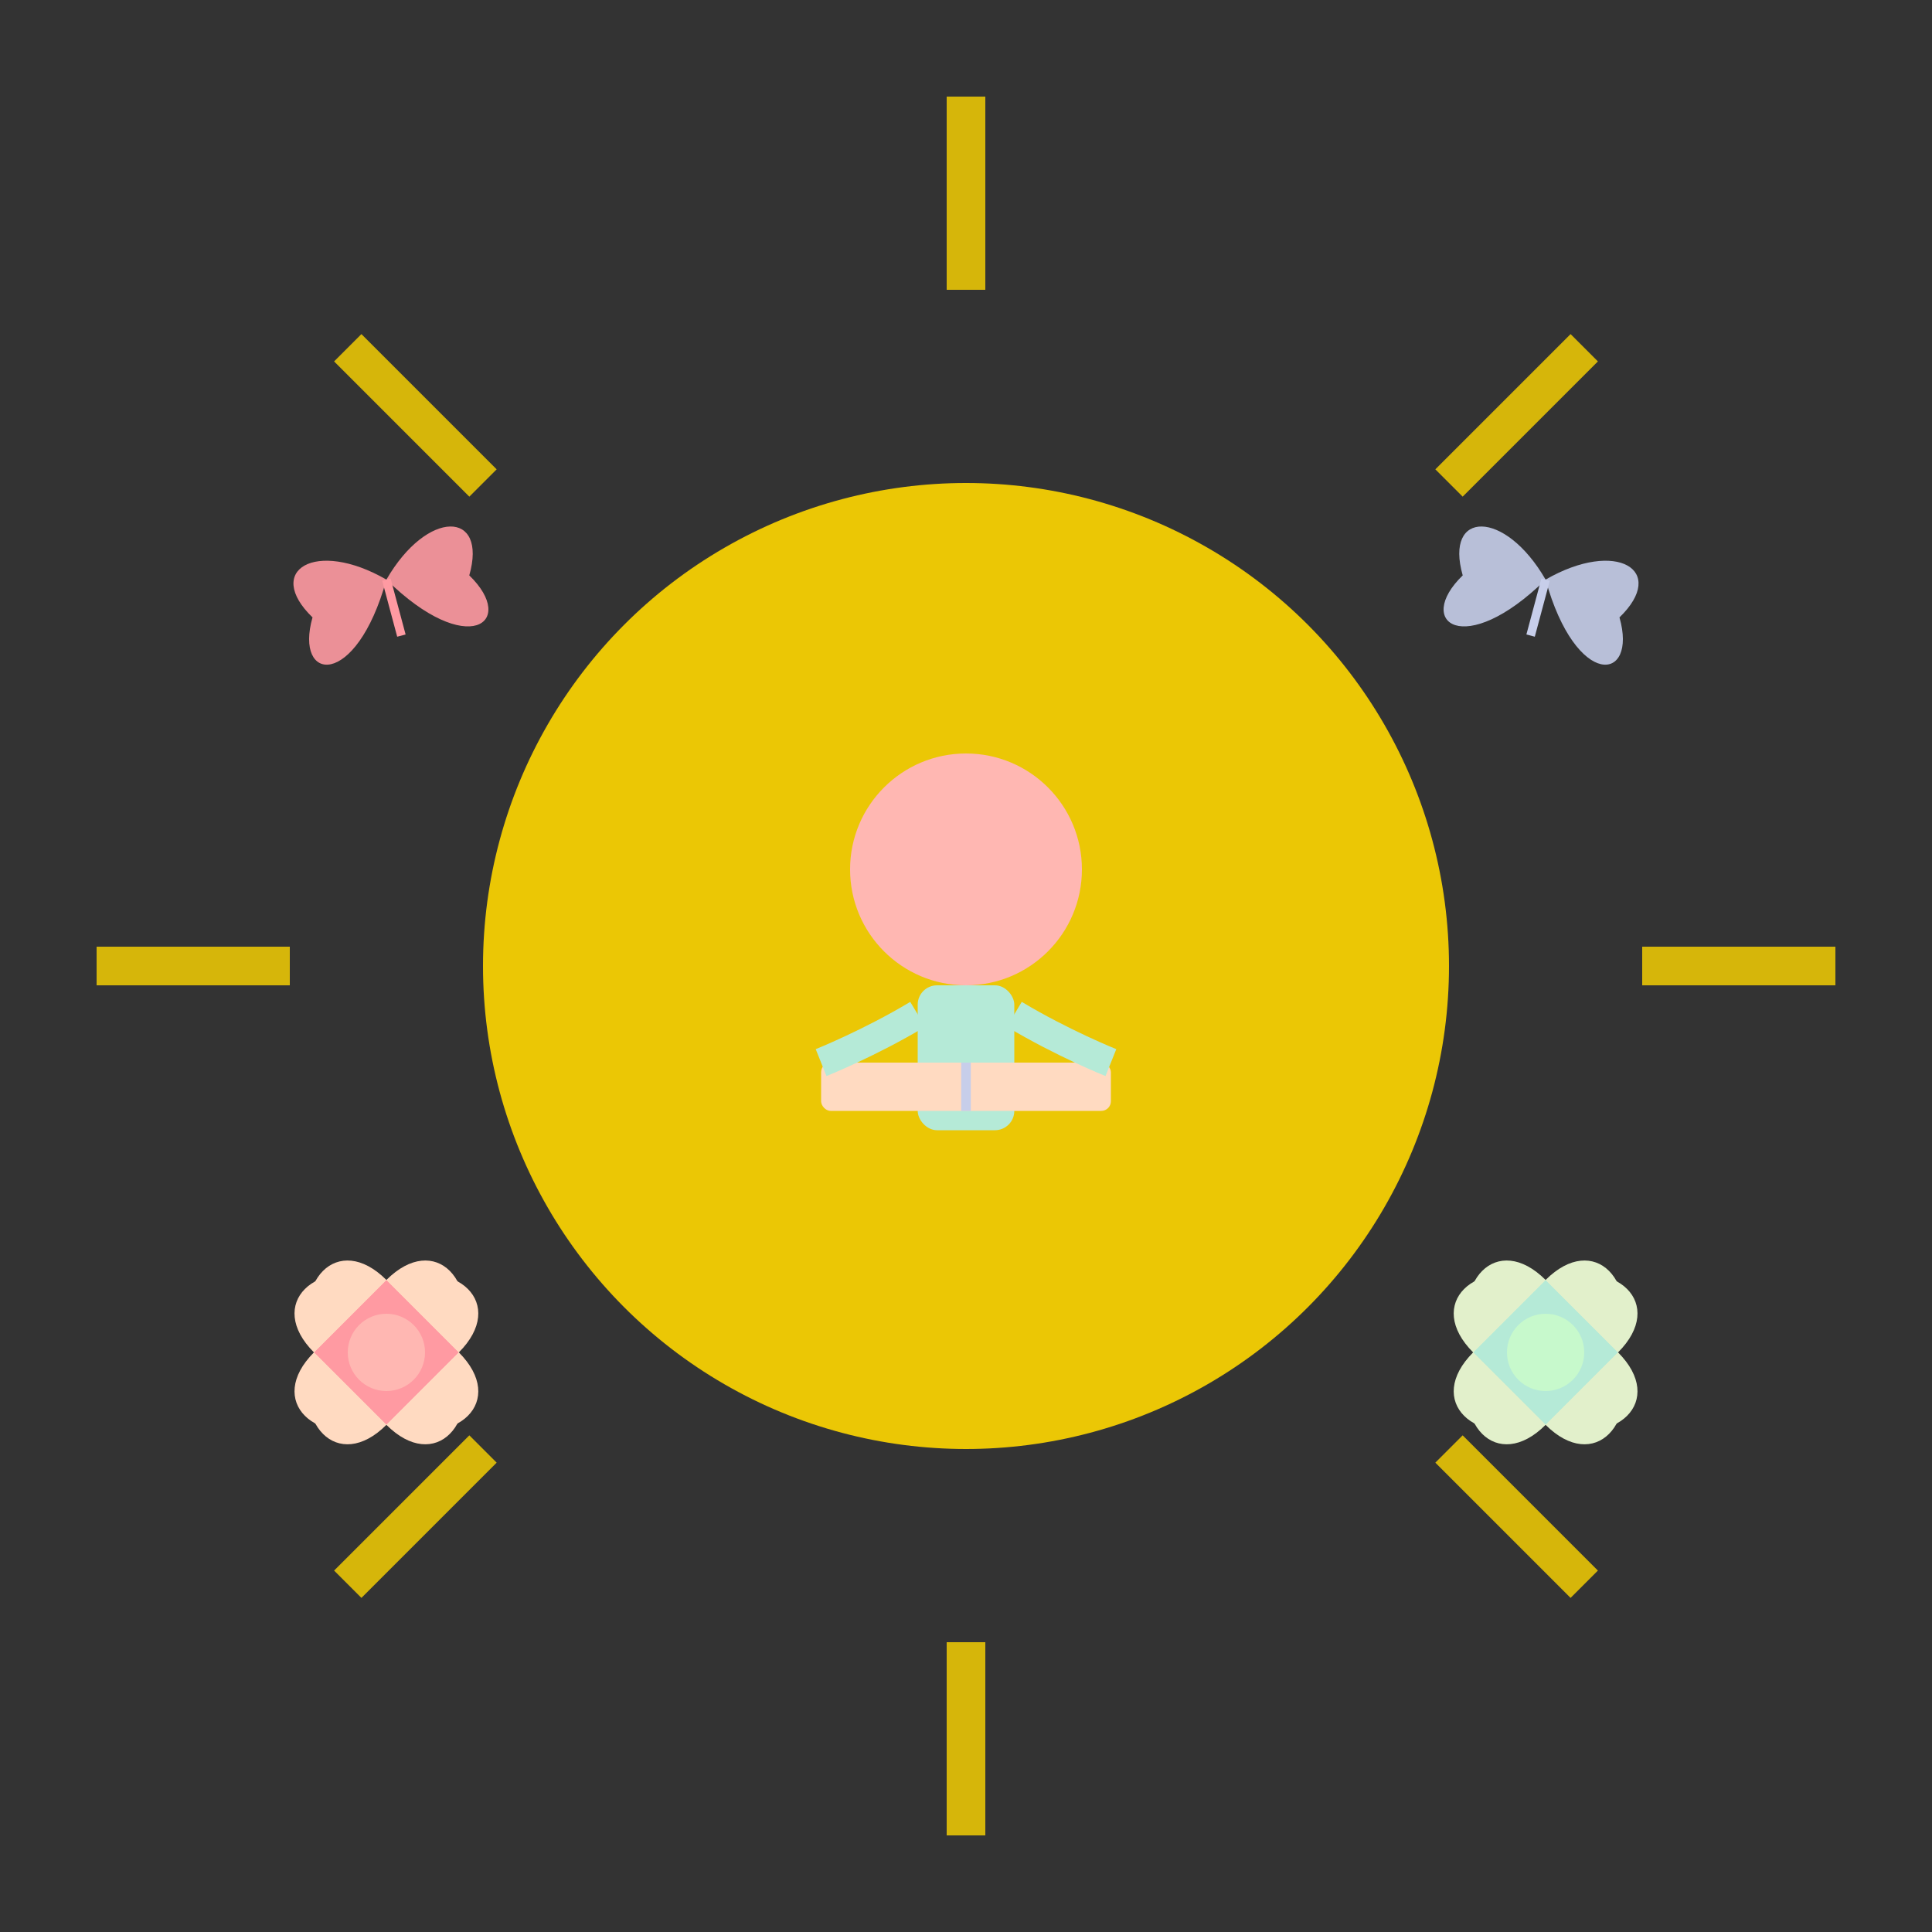<svg xmlns="http://www.w3.org/2000/svg" viewBox="0 0 200 200" width="200" height="200">
  <rect x="0" y="0" width="200" height="200" fill="#333333" stroke="none"/>
  <!-- Logo pour le mode jour -->
  
  <!-- Soleil -->
  <circle cx="100" cy="100" r="50" fill="#FFD700" opacity="0.9" />
  
  <!-- Rayons du soleil -->
  <g stroke="#FFD700" stroke-width="4" opacity="0.8">
    <line x1="100" y1="30" x2="100" y2="10" />
    <line x1="100" y1="190" x2="100" y2="170" />
    <line x1="30" y1="100" x2="10" y2="100" />
    <line x1="190" y1="100" x2="170" y2="100" />
    <line x1="50" y1="50" x2="36" y2="36" />
    <line x1="150" y1="150" x2="164" y2="164" />
    <line x1="50" y1="150" x2="36" y2="164" />
    <line x1="150" y1="50" x2="164" y2="36" />
  </g>
  
  <!-- Personnage lisant un livre -->
  <g transform="translate(85, 90)">
    <!-- Tête -->
    <circle cx="15" cy="0" r="12" fill="#FFB7B2" />
    
    <!-- Corps -->
    <rect x="10" y="12" width="10" height="15" rx="2" fill="#B5EAD7" />
    
    <!-- Livre -->
    <rect x="0" y="20" width="30" height="5" rx="1" fill="#FFDAC1" />
    <line x1="15" y1="20" x2="15" y2="25" stroke="#C7CEEA" stroke-width="1" />
    
    <!-- Bras -->
    <path d="M10,15 C5,18 0,20 0,20" stroke="#B5EAD7" stroke-width="3" fill="none" />
    <path d="M20,15 C25,18 30,20 30,20" stroke="#B5EAD7" stroke-width="3" fill="none" />
  </g>
  
  <!-- Papillons décoratifs -->
  <g transform="translate(40, 60) rotate(-15) scale(0.6)">
    <path d="M0,0 C-10,-10 -20,-7 -14,3 C-20,13 -10,17 0,0" fill="#FF9AA2" opacity="0.9" />
    <path d="M0,0 C10,-10 20,-7 14,3 C20,13 10,17 0,0" fill="#FF9AA2" opacity="0.9" />
    <line x1="0" y1="0" x2="0" y2="10" stroke="#FF9AA2" stroke-width="1.5" />
  </g>
  
  <g transform="translate(160, 60) rotate(15) scale(0.6)">
    <path d="M0,0 C-10,-10 -20,-7 -14,3 C-20,13 -10,17 0,0" fill="#C7CEEA" opacity="0.9" />
    <path d="M0,0 C10,-10 20,-7 14,3 C20,13 10,17 0,0" fill="#C7CEEA" opacity="0.9" />
    <line x1="0" y1="0" x2="0" y2="10" stroke="#C7CEEA" stroke-width="1.5" />
  </g>
  
  <!-- Fleurs décoratives -->
  <g transform="translate(40, 140) scale(0.5)">
    <circle cx="0" cy="0" r="15" fill="#FF9AA2" />
    <circle cx="0" cy="0" r="8" fill="#FFB7B2" />
    <path d="M0,-15 C10,-25 20,-15 15,0" fill="#FFDAC1" />
    <path d="M15,0 C25,-10 15,-20 0,-15" fill="#FFDAC1" />
    <path d="M0,15 C-10,25 -20,15 -15,0" fill="#FFDAC1" />
    <path d="M-15,0 C-25,10 -15,20 0,15" fill="#FFDAC1" />
    <path d="M0,-15 C-10,-25 -20,-15 -15,0" fill="#FFDAC1" />
    <path d="M-15,0 C-25,-10 -15,-20 0,-15" fill="#FFDAC1" />
    <path d="M0,15 C10,25 20,15 15,0" fill="#FFDAC1" />
    <path d="M15,0 C25,10 15,20 0,15" fill="#FFDAC1" />
  </g>
  
  <g transform="translate(160, 140) scale(0.5)">
    <circle cx="0" cy="0" r="15" fill="#B5EAD7" />
    <circle cx="0" cy="0" r="8" fill="#C7F9CC" />
    <path d="M0,-15 C10,-25 20,-15 15,0" fill="#E2F0CB" />
    <path d="M15,0 C25,-10 15,-20 0,-15" fill="#E2F0CB" />
    <path d="M0,15 C-10,25 -20,15 -15,0" fill="#E2F0CB" />
    <path d="M-15,0 C-25,10 -15,20 0,15" fill="#E2F0CB" />
    <path d="M0,-15 C-10,-25 -20,-15 -15,0" fill="#E2F0CB" />
    <path d="M-15,0 C-25,-10 -15,-20 0,-15" fill="#E2F0CB" />
    <path d="M0,15 C10,25 20,15 15,0" fill="#E2F0CB" />
    <path d="M15,0 C25,10 15,20 0,15" fill="#E2F0CB" />
  </g>
</svg>